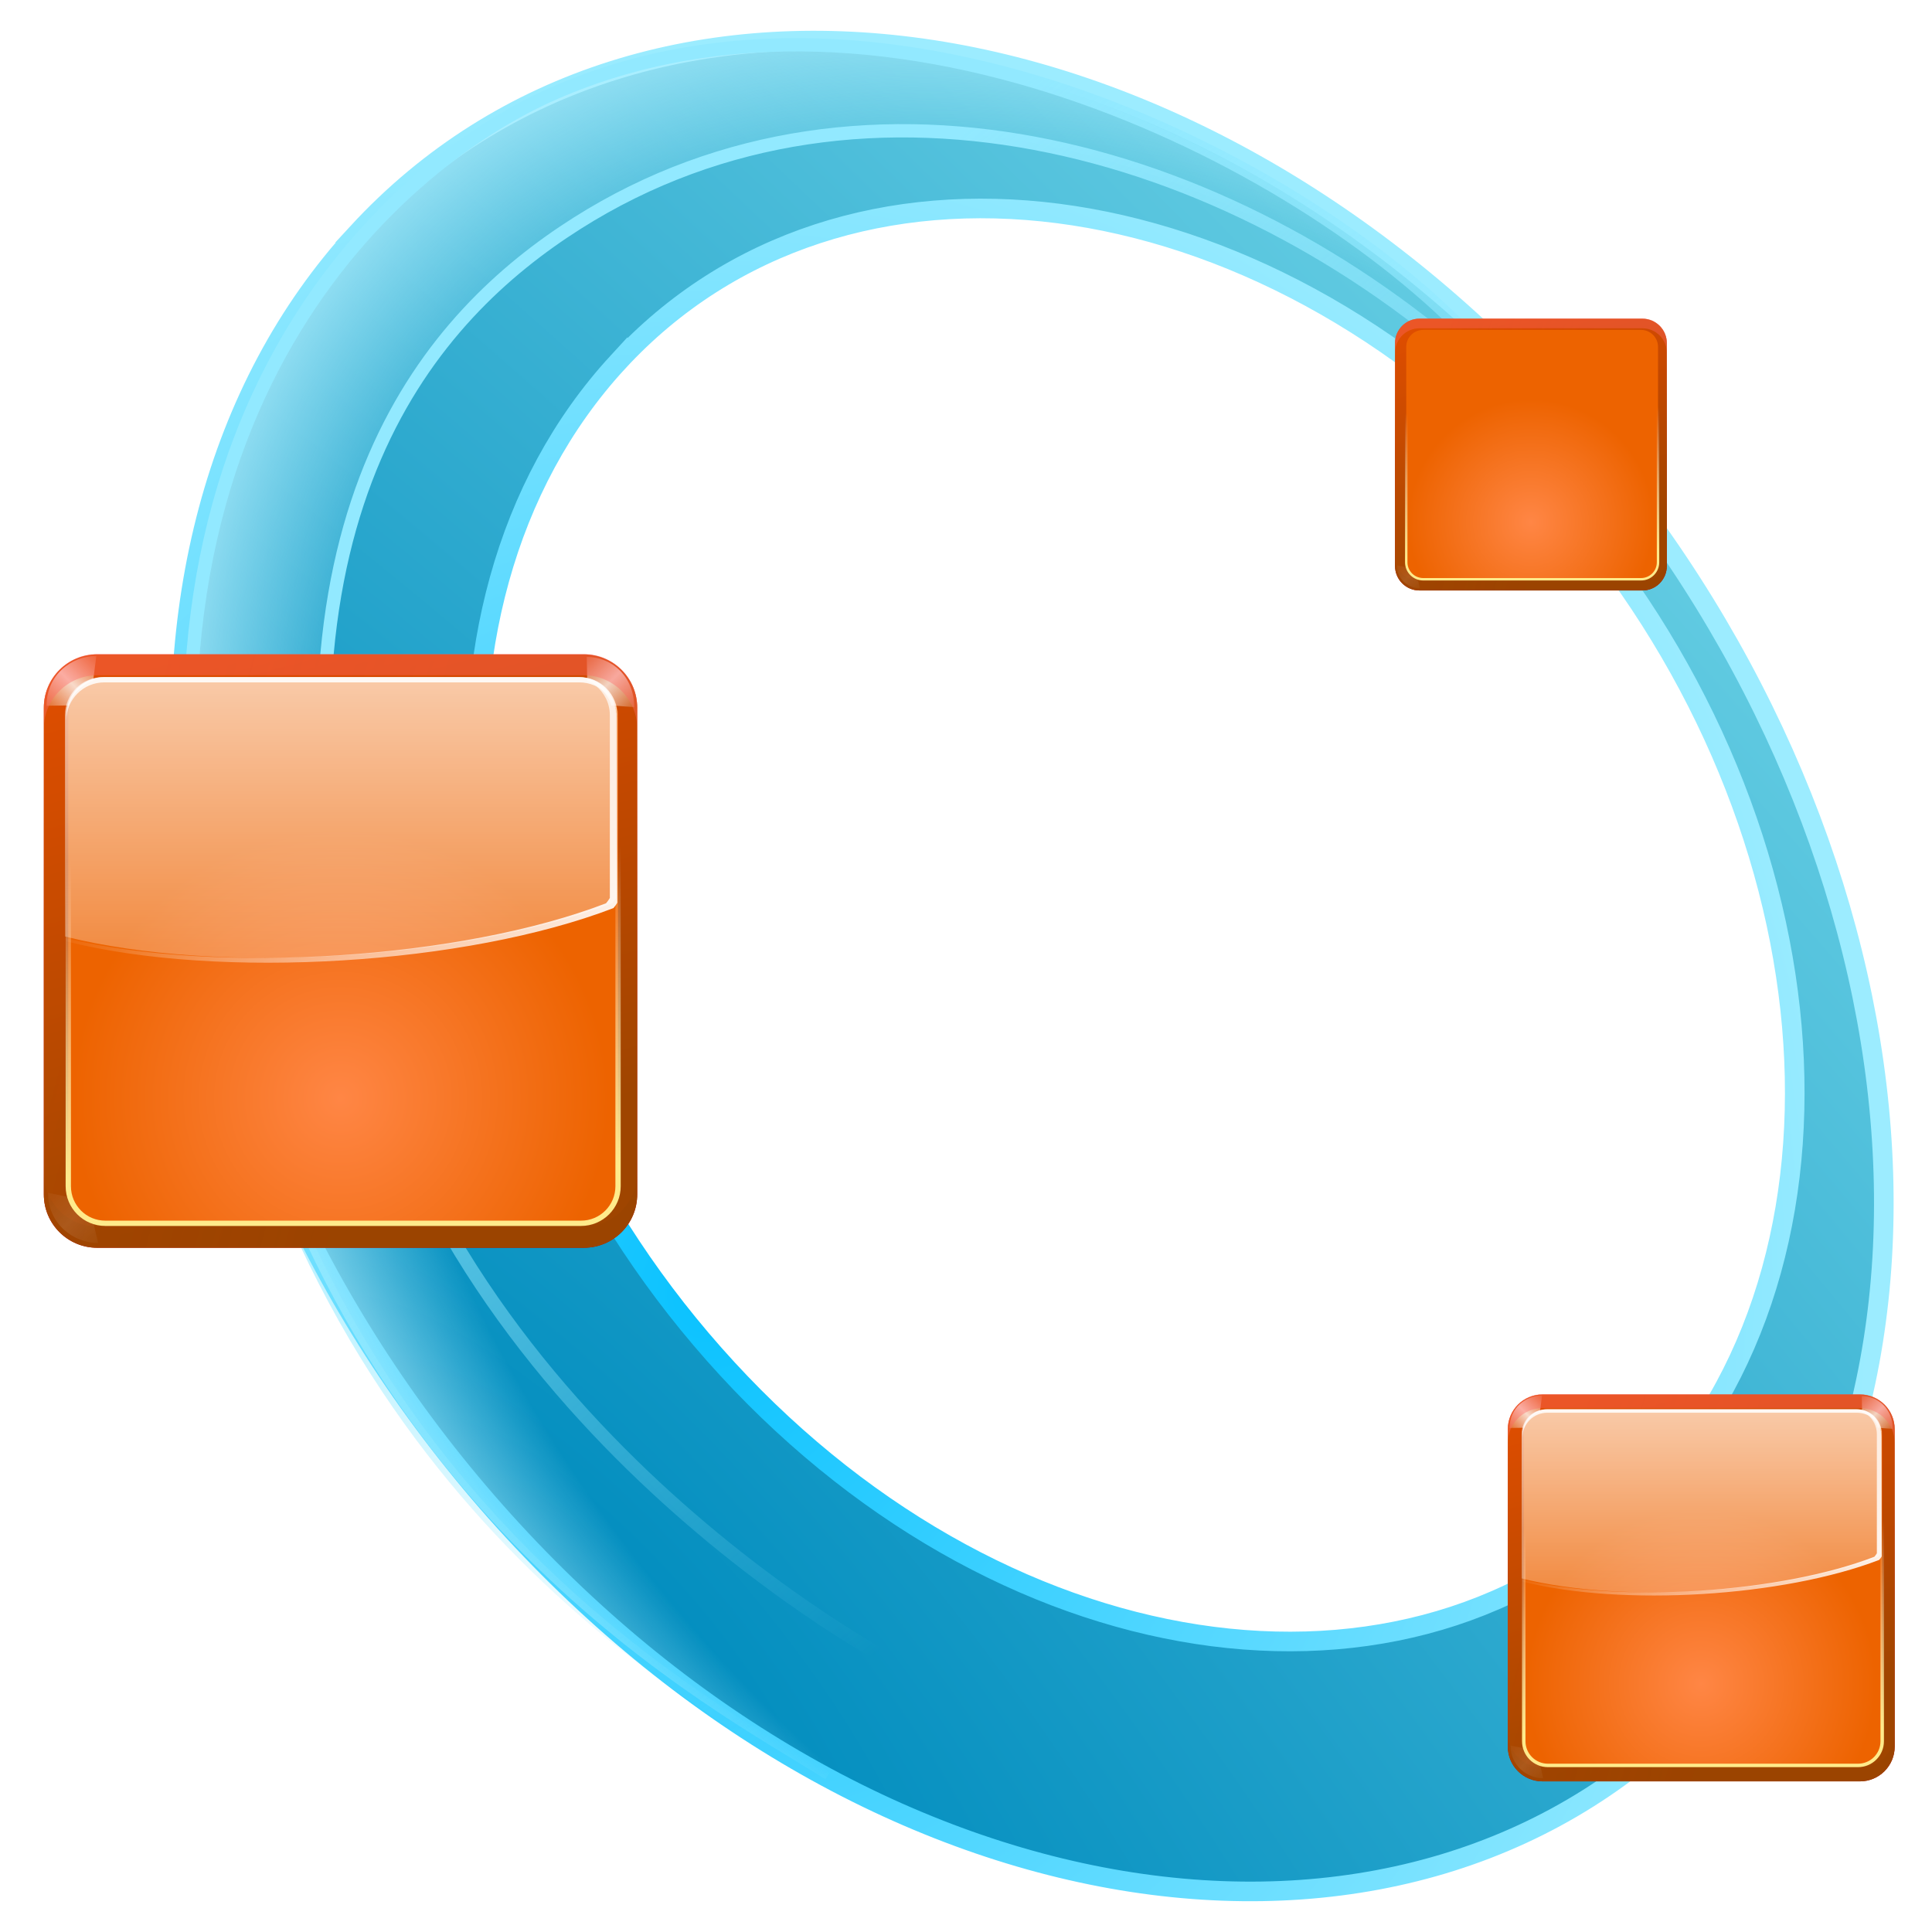 <svg height="256" width="256" xmlns="http://www.w3.org/2000/svg" xmlns:xlink="http://www.w3.org/1999/xlink">
  <defs>
    <radialGradient id="radialGradient3033" cx="182.984" cy="395.049" gradientTransform="matrix(1.677 -1.822 5.593 6.078 -2435.189 -1850.972)" gradientUnits="userSpaceOnUse" r="148.953">
      <stop offset="0" stop-color="#008cbe"/>
      <stop offset="1" stop-color="#b2ffff"/>
    </radialGradient>
    <linearGradient id="linearGradient848" gradientUnits="userSpaceOnUse" x1="42.338" x2="42.24" y1="127.497" y2="85.66">
      <stop offset="0" stop-color="#fff"/>
      <stop offset=".068" stop-color="#fff" stop-opacity=".498"/>
      <stop offset="1" stop-color="#fff" stop-opacity=".413"/>
    </linearGradient>
    <linearGradient id="linearGradient6446">
      <stop offset="0" stop-color="#fff"/>
      <stop offset="1" stop-color="#fff" stop-opacity="0"/>
    </linearGradient>
    <linearGradient id="linearGradient6410" gradientUnits="userSpaceOnUse" x1="39.742" x2="11.458" y1="113.548" y2="13.006">
      <stop offset="0" stop-color="#9f4500"/>
      <stop offset="1" stop-color="#e04b00"/>
    </linearGradient>
    <linearGradient id="linearGradient6452" gradientUnits="userSpaceOnUse" spreadMethod="reflect" x1="13.508" x2="7.602" xlink:href="#linearGradient6446" y1="13.721" y2="19.627"/>
    <linearGradient id="linearGradient6464" gradientUnits="userSpaceOnUse" spreadMethod="reflect" x1="21.508" x2="15.54" xlink:href="#linearGradient6446" y1="21.721" y2="27.689"/>
    <linearGradient id="linearGradient6470" gradientUnits="userSpaceOnUse" spreadMethod="reflect" x1="21.508" x2="14.374" xlink:href="#linearGradient6446" y1="21.721" y2="28.855"/>
    <linearGradient id="linearGradient6637" gradientUnits="userSpaceOnUse" x1="55.329" x2="55.329" y1="112" y2="74.913">
      <stop offset="0" stop-color="#703700"/>
      <stop offset="1" stop-color="#bf5e00" stop-opacity="0"/>
    </linearGradient>
    <linearGradient id="linearGradient6649" gradientUnits="userSpaceOnUse" x1="62.039" x2="62.039" y1="15.914" y2="50.729">
      <stop offset="0" stop-color="#ff6565"/>
      <stop offset="1" stop-color="#ffdfbf" stop-opacity="0"/>
    </linearGradient>
    <linearGradient id="linearGradient6680" gradientUnits="userSpaceOnUse" x1="19.097" x2="80.048" y1="50.581" y2="66.898">
      <stop offset="0" stop-color="#d05e00"/>
      <stop offset="1" stop-color="#f11" stop-opacity="0"/>
    </linearGradient>
    <linearGradient id="linearGradient2816" gradientUnits="userSpaceOnUse" x1="59.226" x2="59.226" xlink:href="#linearGradient6446" y1="-31.713" y2="98.167"/>
    <linearGradient id="linearGradient3209" gradientUnits="userSpaceOnUse" x1="59.488" x2="59.488" xlink:href="#linearGradient6446" y1="7.897" y2="46.229"/>
    <linearGradient id="linearGradient3233" gradientUnits="userSpaceOnUse" x1="116" x2="31.61" xlink:href="#linearGradient6446" y1="72" y2="21.946"/>
    <linearGradient id="linearGradient3243" gradientUnits="userSpaceOnUse" x1="-60.945" x2="-59.415" y1="105.831" y2="45.631">
      <stop offset="0" stop-color="#ffeb8b"/>
      <stop offset="1" stop-color="#fff" stop-opacity="0"/>
    </linearGradient>
    <linearGradient id="linearGradient3289" gradientUnits="userSpaceOnUse" x1="60.402" x2="60.402" y1="64.076" y2="-20.962">
      <stop offset="0" stop-color="#bf0000"/>
      <stop offset="1" stop-color="#f11" stop-opacity="0"/>
    </linearGradient>
    <filter id="filter3319-5" height="1.069" width="1.069" x="-.035" y="-.035">
      <feGaussianBlur stdDeviation="1.618"/>
    </filter>
    <radialGradient id="radialGradient9692-3" cx="42.7" cy="103.58" gradientTransform="matrix(-1.189 0 0 1.189 114.774 -31.376)" gradientUnits="userSpaceOnUse" r="42.559" spreadMethod="pad">
      <stop offset="0" stop-color="#ff8645"/>
      <stop offset="1" stop-color="#ed6300"/>
    </radialGradient>
    <filter id="filter6458-9" height="1.145" width="1.152" x="-.076" y="-.073">
      <feGaussianBlur stdDeviation=".284"/>
    </filter>
    <filter id="filter3281-6" height="1.025" width="1.025" x="-.012" y="-.013">
      <feGaussianBlur stdDeviation=".329"/>
    </filter>
    <radialGradient id="radialGradient1783" cx="73.212" cy="115.972" gradientTransform="matrix(9.652 -.003 .003 10.473 -613.095 -1042.765)" gradientUnits="userSpaceOnUse" r="15.933">
      <stop offset="0" stop-color="#0ac2ff"/>
      <stop offset="1" stop-color="#9cecff"/>
    </radialGradient>
    <linearGradient id="linearGradient1058" gradientUnits="userSpaceOnUse" x1="246.395" x2="152.143" y1="112.493" y2="-2.7">
      <stop offset="0" stop-color="#90e9ff" stop-opacity=".001"/>
      <stop offset="1" stop-color="#92e9ff"/>
    </linearGradient>
    <radialGradient id="radialGradient1066" cx="72.72" cy="115.222" gradientTransform="matrix(7.958 -7.064 10.119 11.399 -1576.125 -649.459)" gradientUnits="userSpaceOnUse" r="11.738">
      <stop offset="0" stop-color="#90e9ff" stop-opacity="0"/>
      <stop offset=".807" stop-color="#acefff" stop-opacity="0"/>
      <stop offset="1" stop-color="#b7f1ff"/>
    </radialGradient>
  </defs>
  <path d="m47.374 30.849c-38.018 41.315-28.804 118.309 20.569 171.964 49.373 53.655 120.211 63.655 158.23 22.34 38.018-41.315 28.831-118.312-20.543-171.967-49.373-53.655-120.238-63.652-158.256-22.337zm34.474 17.162c29.872-32.463 84.797-25.401 122.688 15.775 37.891 41.177 44.389 100.865 14.516 133.327-29.872 32.462-84.812 25.417-122.702-15.76-37.891-41.177-44.374-100.88-14.502-133.343z" fill="url(#radialGradient3033)" stroke="url(#radialGradient1783)" stroke-width="2.597"/>
  <path d="m118.792 220.49s-60.912-31.587-72.7-92.471c-11.787-60.884 11.204-86.284 30.37-98.431 38.331-24.295 88.228-10.06 121.762 21.509l-2.008-4.884c-22.147-24.449-78.162-53.3-122.643-33.928-22.241 9.686-60.086 43.795-44.908 116.307 15.178 72.512 66.6 98.097 80.702 107.172z" fill="url(#radialGradient1066)" stroke="url(#linearGradient1058)" stroke-width="1.763"/>
  <path d="m18.114 89.85h49.591c5.762 0 10.401 4.321 10.401 9.689v26.337h-70.393v-26.337c0-5.368 4.639-9.689 10.401-9.689z" fill="url(#linearGradient848)"/>
  <g id="g1048-5" transform="matrix(.702 0 0 .702 .193 81.094)">
    <path d="m18.084 8h91.833c5.586 0 10.084 4.497 10.084 10.084v91.833c0 5.586-4.497 10.084-10.084 10.084h-91.833c-5.586 0-10.084-4.497-10.084-10.084v-91.833c0-5.586 4.497-10.084 10.084-10.084z" fill="url(#linearGradient3289)" filter="url(#filter3319-5)"/>
    <path d="m18.084 8h91.833c5.586 0 10.084 4.497 10.084 10.084v91.833c0 5.586-4.497 10.084-10.084 10.084h-91.833c-5.586 0-10.084-4.497-10.084-10.084v-91.833c0-5.586 4.497-10.084 10.084-10.084z" fill="url(#linearGradient6410)"/>
    <path d="m18.084 8h91.833c5.586 0 10.084 4.497 10.084 10.084v91.833c0 5.586-4.497 10.084-10.084 10.084h-91.833c-5.586 0-10.084-4.497-10.084-10.084v-91.833c0-5.586 4.497-10.084 10.084-10.084z" fill="url(#linearGradient6680)" opacity=".083"/>
    <path d="m109.384 12.615h-89.768c-3.879 0-7.001 3.123-7.001 7.001v88.768c0 3.879 3.123 7.001 7.001 7.001h89.768c3.879 0 7.001-3.123 7.001-7.001v-88.768c0-3.879-3.123-7.001-7.001-7.001z" fill="url(#radialGradient9692-3)"/>
    <path d="m17.907 8.299c-4.69 0-9.398 3.568-9.398 9.399l4.267-.059c.452-2.13 2.852-4.271 4.527-4.603z" fill="url(#linearGradient6452)" filter="url(#filter6458-9)" opacity=".888"/>
    <path d="m25.398 16.469c-4.69 0-8.968 3.655-8.968 9.485l4.347-.315c.452-2.13 2.852-4.271 4.527-4.603z" fill="url(#linearGradient6464)" filter="url(#filter6458-9)" opacity=".869" transform="matrix(-1 0 0 1 135.867 -8)"/>
    <path d="m8 105.875v4.031c0 5.586 4.507 10.094 10.094 10.094h91.812c5.586 0 10.094-4.507 10.094-10.094v-4.031c0 5.586-4.507 10.094-10.094 10.094h-91.812c-5.586 0-10.094-4.507-10.094-10.094z" fill="url(#linearGradient6637)" opacity=".083"/>
    <path d="m26.247 16.979c-4.69 0-9.477 3.655-9.477 9.485l4.008-.825c.452-2.13 2.852-4.271 4.527-4.603z" fill="url(#linearGradient6470)" filter="url(#filter6458-9)" opacity=".326" transform="matrix(1 0 0 -1 -8 136.088)"/>
    <path d="m26.247 16.979c-4.69 0-9.477 3.655-9.477 9.485l4.008-.825c.452-2.13 2.852-4.271 4.527-4.603z" fill="url(#linearGradient6470)" filter="url(#filter6458-9)" opacity=".176" transform="matrix(-1 0 -0 -1 135.867 136.088)"/>
    <path d="m8 22.039v-4.031c0-5.586 4.507-10.094 10.094-10.094h91.812c5.586 0 10.094 4.507 10.094 10.094v4.031c0-5.586-4.507-10.094-10.094-10.094h-91.812c-5.586 0-10.094 4.507-10.094 10.094z" fill="url(#linearGradient6649)" opacity=".389"/>
    <path d="m19.441 12.281c-3.99 0-7.188 3.197-7.188 7.188v1c0-3.99 3.197-7.188 7.188-7.188h89.625c3.99 0 7.188 3.197 7.188 7.188v-1c0-3.99-3.197-7.188-7.188-7.188z" fill="url(#linearGradient3209)"/>
    <path d="m112.211 13.946c1.595 1.315 2.625 3.287 2.625 5.531v34.5c-.193.328-.437.667-.719 1-27.248 10.487-73.312 13.488-101.875 6.625v.562c28.981 7.307 75.585 4.378 103.281-6.281.282-.333.525-.672.719-1v-34.5c0-2.853-1.641-5.274-4.031-6.438z" fill="url(#linearGradient3233)"/>
    <path d="m-109.384 13.615h89.768c3.879 0 7.001 3.123 7.001 7.001v87.768c0 3.879-3.123 7.001-7.001 7.001h-89.768c-3.879 0-7.001-3.123-7.001-7.001v-87.768c0-3.879 3.123-7.001 7.001-7.001z" fill="none" filter="url(#filter3281-6)" stroke="url(#linearGradient3243)" stroke-linecap="round" stroke-linejoin="round" transform="scale(-1 1)"/>
    <path d="m19.188 12.281c-3.99 0-7.188 3.197-7.188 7.188v41.781c28.981 7.307 75.585 4.378 103.281-6.281.282-.333.525-.672.719-1v-34.5c0-3.99-3.197-7.188-7.188-7.188z" fill="url(#linearGradient2816)"/>
  </g>
  <use transform="matrix(.458 0 0 .458 182.19 2.517)" xlink:href="#g1048-5"/>
  <use transform="matrix(.652 0 0 .652 196.006 128.242)" xlink:href="#g1048-5"/>
</svg>
